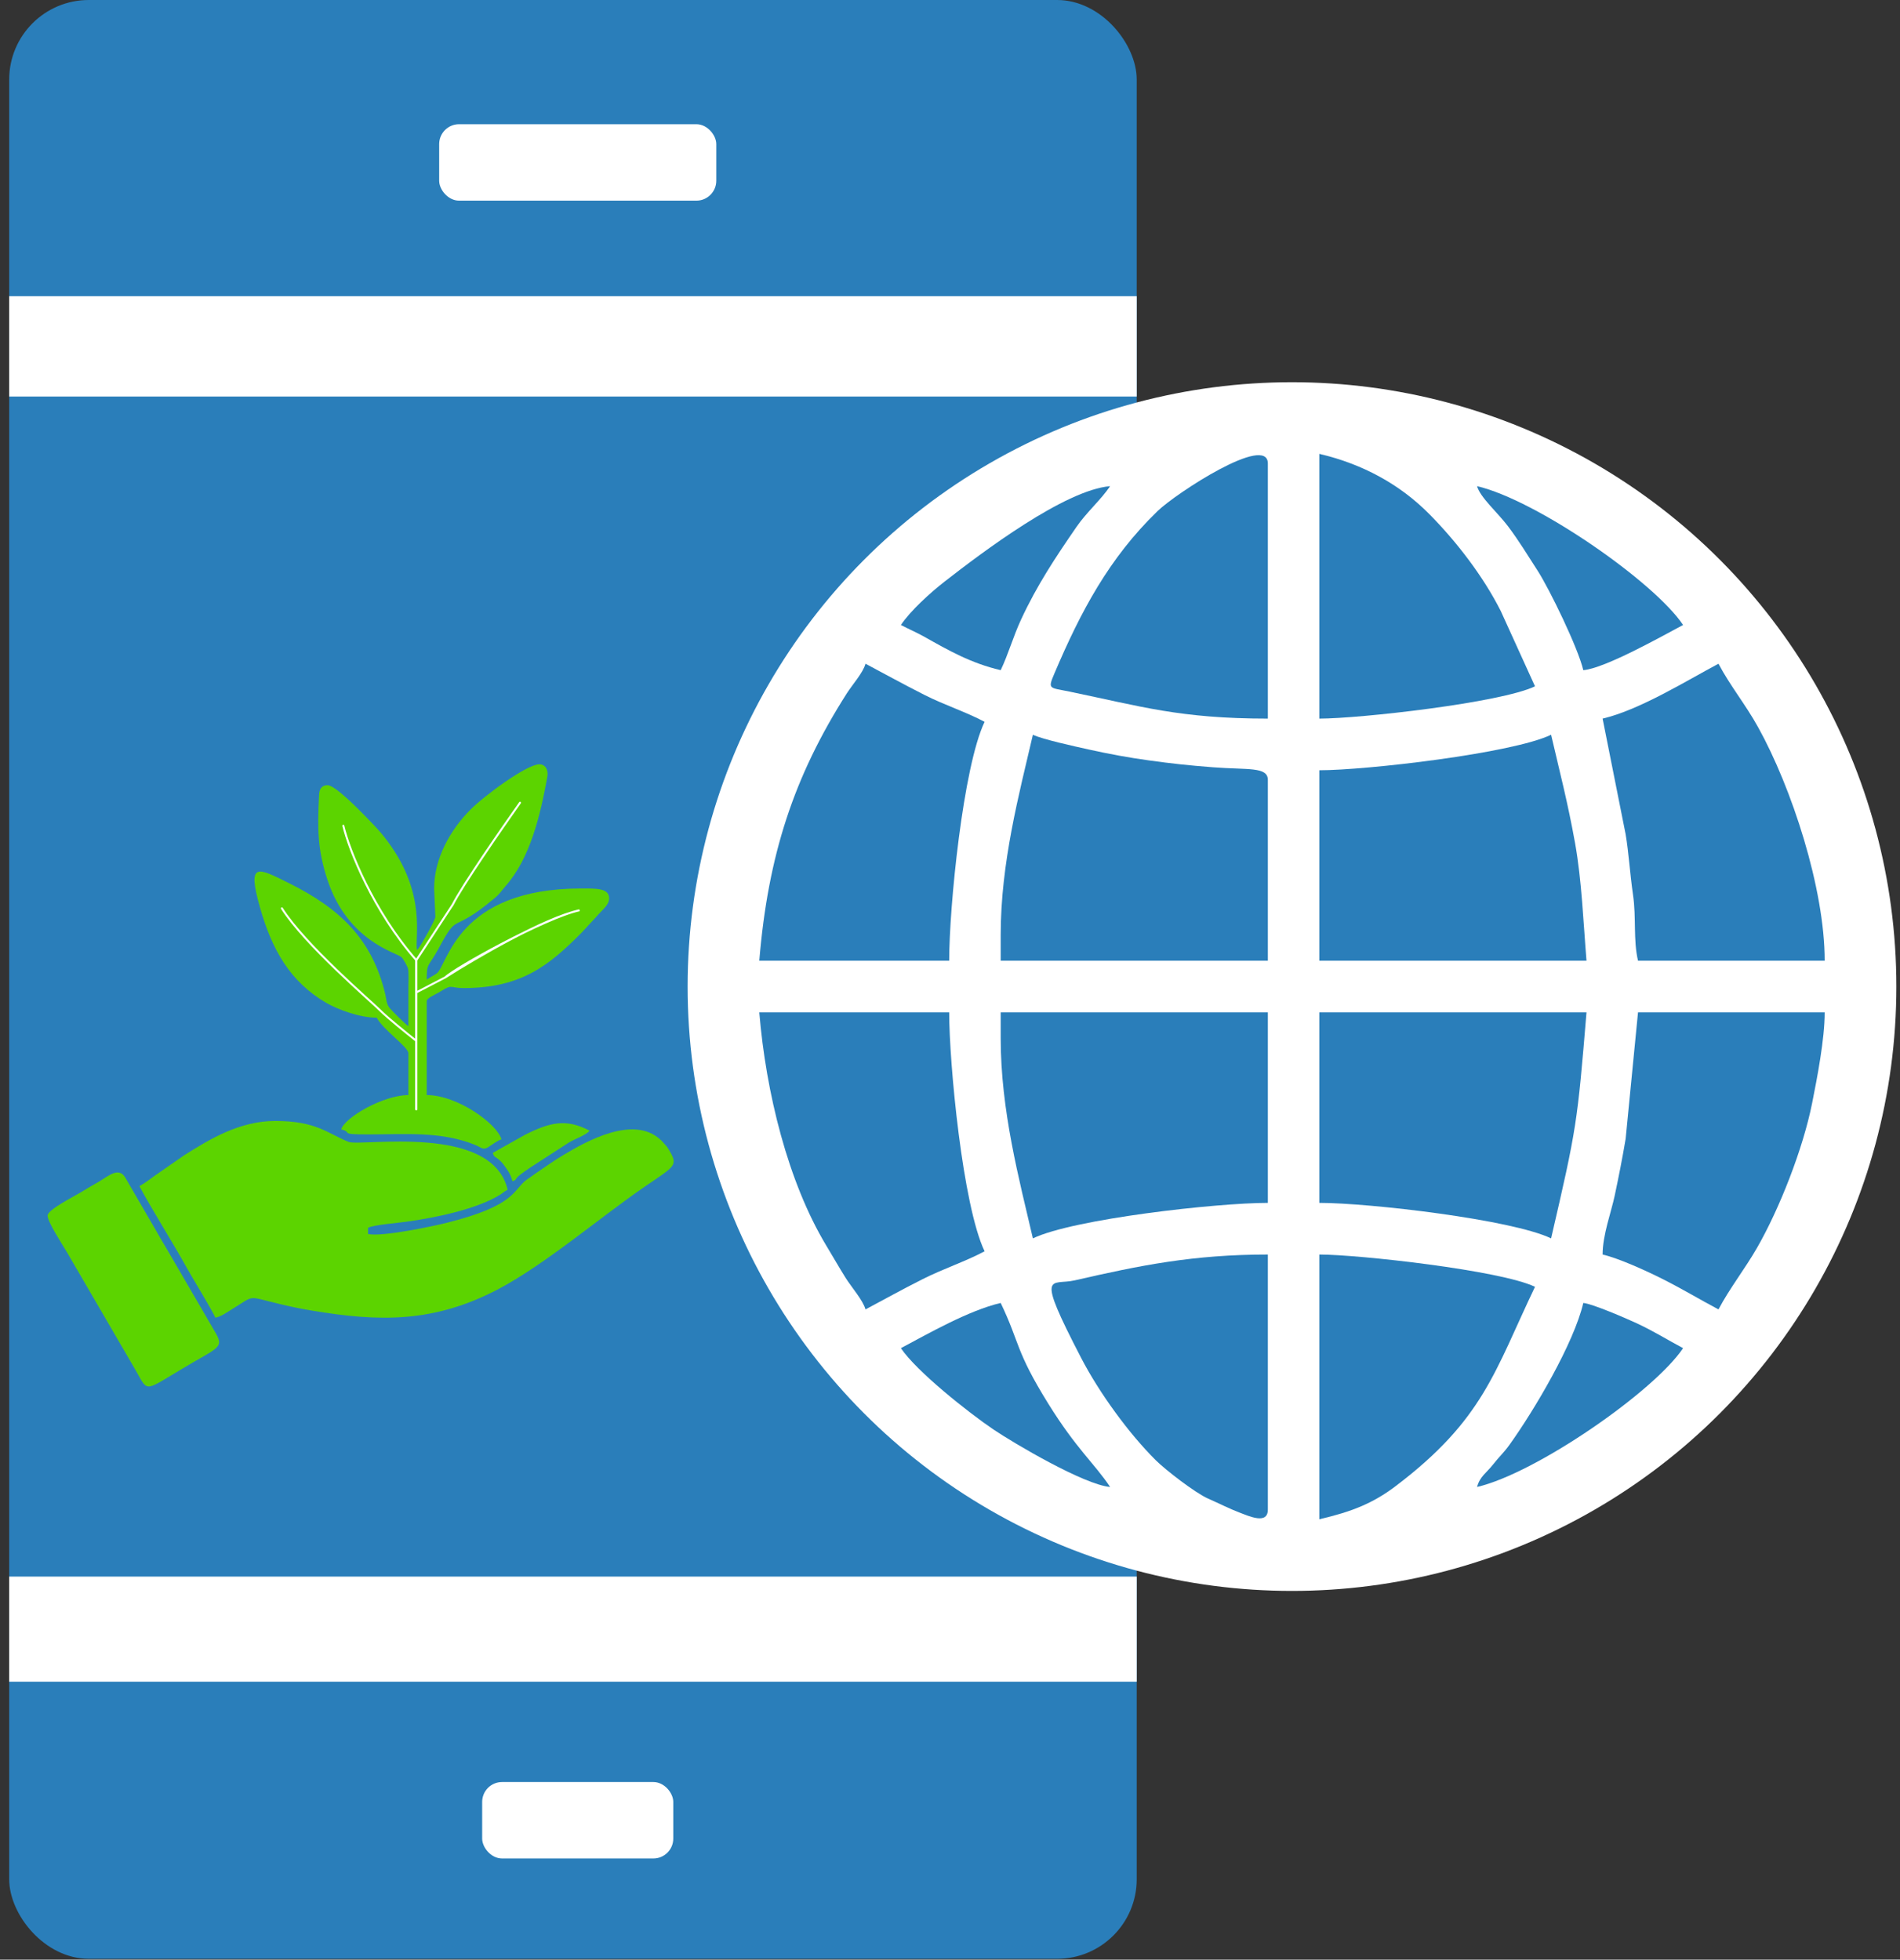 <svg width="191" height="197" viewBox="0 0 191 197" fill="none" xmlns="http://www.w3.org/2000/svg">
<rect x="0" y="0" width="191" height="197" fill="#333333" stroke="none"/>
<rect x="0.924" width="113.346" height="196.915" rx="8" fill="#2A7EBA"/>
<rect x="0.924" y="29.777" width="113.346" height="10.086" fill="white"/>
<rect x="44.149" y="12.487" width="27.856" height="7.684" rx="2" fill="white"/>
<rect x="48.471" y="179.145" width="19.211" height="7.684" rx="2" fill="white"/>
<rect x="0.924" y="158.492" width="113.346" height="10.566" fill="white"/>
<circle cx="129.879" cy="99.178" r="60.755" fill="white"/>
<g clip-path="url(#clip0_1033_1741)">
<path fill-rule="evenodd" clip-rule="evenodd" d="M100.596 93.985V96.581H127.452V78.407C127.452 77.047 125.43 77.406 121.927 77.132C119.422 76.938 117.774 76.758 115.497 76.442C113.427 76.157 111.564 75.812 109.468 75.35C108.068 75.04 104.789 74.324 103.832 73.863C102.45 79.811 100.596 86.72 100.596 93.985Z" fill="#2A7EBA"/>
<path fill-rule="evenodd" clip-rule="evenodd" d="M100.596 104.371C100.596 111.636 102.45 118.545 103.832 124.493C107.894 122.537 122.286 120.923 127.452 120.923V101.774H100.596V104.371Z" fill="#2A7EBA"/>
<path fill-rule="evenodd" clip-rule="evenodd" d="M132.629 77.433V96.581H159.485C159.169 92.753 159.01 88.521 158.335 84.754C157.604 80.68 156.776 77.522 155.926 73.863C152.023 75.741 137.318 77.433 132.629 77.433Z" fill="#2A7EBA"/>
<path fill-rule="evenodd" clip-rule="evenodd" d="M132.629 120.923C137.636 120.923 151.975 122.591 155.926 124.493C158.502 113.406 158.564 112.888 159.485 101.774H132.629V120.923Z" fill="#2A7EBA"/>
<path fill-rule="evenodd" clip-rule="evenodd" d="M161.104 126.116C162.771 126.505 165.509 127.762 167.086 128.553C169.101 129.565 170.896 130.648 172.752 131.633C173.864 129.525 175.411 127.56 176.622 125.453C178.89 121.507 181.254 115.476 182.167 110.893C182.681 108.312 183.43 104.451 183.43 101.774H164.663L163.42 114.482C163.072 116.543 162.75 118.158 162.32 120.195C161.969 121.856 161.104 124.152 161.104 126.116Z" fill="#2A7EBA"/>
<path fill-rule="evenodd" clip-rule="evenodd" d="M76.328 96.581H95.418C95.418 91.176 96.821 77.074 98.978 72.564C97.059 71.546 94.996 70.901 92.937 69.861C90.763 68.761 89.021 67.792 87.005 66.723C86.764 67.628 85.694 68.814 85.126 69.705C79.791 78.07 77.205 86.007 76.328 96.581Z" fill="#2A7EBA"/>
<path fill-rule="evenodd" clip-rule="evenodd" d="M87.005 131.633C88.955 130.598 90.612 129.668 92.722 128.604C94.847 127.532 97.003 126.84 98.978 125.791C96.769 121.175 95.418 106.866 95.418 101.774H76.328C76.995 109.817 79.211 118.822 83.057 125.207C83.748 126.353 84.293 127.317 85 128.451C85.58 129.38 86.761 130.718 87.005 131.633Z" fill="#2A7EBA"/>
<path fill-rule="evenodd" clip-rule="evenodd" d="M161.104 72.24L163.42 83.873C163.733 85.736 163.852 87.829 164.16 89.946C164.502 92.299 164.17 94.46 164.663 96.581H183.43C183.43 89.325 180.108 79.178 176.739 73.109C175.445 70.777 173.922 68.94 172.752 66.723C169.587 68.402 164.835 71.368 161.104 72.24Z" fill="#2A7EBA"/>
<path fill-rule="evenodd" clip-rule="evenodd" d="M127.452 151.755V126.116C119.943 126.116 114.593 127.209 108.037 128.713C105.666 129.258 104.024 127.521 108.681 136.506C110.494 140.003 113.481 144.117 116.201 146.812C117.166 147.768 120.143 150.077 121.438 150.648C122.631 151.175 123.593 151.672 124.58 152.046C125.575 152.422 127.452 153.296 127.452 151.755Z" fill="#2A7EBA"/>
<path fill-rule="evenodd" clip-rule="evenodd" d="M127.452 72.24V46.6C127.452 43.569 118.244 49.562 116.363 51.381C111.485 56.099 108.633 61.498 106.01 67.666C105.302 69.33 105.462 69.103 107.5 69.524C114.688 71.008 118.587 72.24 127.452 72.24Z" fill="#2A7EBA"/>
<path fill-rule="evenodd" clip-rule="evenodd" d="M132.629 72.24C136.659 72.24 150.866 70.651 154.308 68.994L150.862 61.416C149.086 57.905 146.418 54.453 143.713 51.711C140.735 48.691 136.975 46.643 132.629 45.627V72.24Z" fill="#2A7EBA"/>
<path fill-rule="evenodd" clip-rule="evenodd" d="M132.629 152.729C135.838 151.979 137.974 151.159 140.305 149.393C149.149 142.691 150.253 137.839 154.308 129.362C150.86 127.701 136.549 126.116 132.629 126.116V152.729Z" fill="#2A7EBA"/>
<path fill-rule="evenodd" clip-rule="evenodd" d="M90.565 135.527C92.105 137.835 97.322 141.983 99.879 143.711C101.917 145.087 108.992 149.266 111.597 149.483C110.001 147.093 108.228 145.695 105.382 141.112C102.045 135.738 102.556 135.083 100.596 130.984C97.365 131.739 93.296 134.078 90.565 135.527Z" fill="#2A7EBA"/>
<path fill-rule="evenodd" clip-rule="evenodd" d="M90.565 62.828C91.352 63.246 92.078 63.542 92.933 64.022C95.345 65.377 97.598 66.671 100.596 67.372C101.359 65.776 101.847 64.002 102.643 62.285C104.247 58.827 106.078 56.07 108.225 52.955C109.229 51.497 110.702 50.211 111.597 48.873C107.03 49.254 98.735 55.523 94.954 58.467C93.51 59.591 91.506 61.418 90.565 62.828Z" fill="#2A7EBA"/>
<path fill-rule="evenodd" clip-rule="evenodd" d="M159.162 67.372C161.362 67.188 167.204 63.883 169.193 62.828C166.296 58.488 154.453 50.267 148.485 48.873C148.781 49.987 150.551 51.525 151.589 52.898C152.645 54.293 153.63 55.908 154.572 57.37C155.756 59.205 158.644 65.14 159.162 67.372Z" fill="#2A7EBA"/>
<path fill-rule="evenodd" clip-rule="evenodd" d="M148.485 149.483C154.453 148.088 166.296 139.867 169.193 135.527C167.605 134.685 166.301 133.851 164.557 133.037C163.554 132.57 160.079 131.06 159.162 130.984C158.223 135.027 154.241 141.766 151.725 145.269C151.182 146.025 150.689 146.46 150.102 147.211C149.417 148.086 148.768 148.418 148.485 149.483Z" fill="#2A7EBA"/>
</g>
<g clip-path="url(#clip1_1033_1741)">
<path fill-rule="evenodd" clip-rule="evenodd" d="M14.017 119.241C15.168 121.432 17.401 124.958 18.765 127.434C19.19 128.218 21.511 132.011 21.635 132.457C22.149 132.421 22.982 131.815 23.425 131.548C25.728 130.141 24.736 130.302 28.244 131.121C29.218 131.352 30.211 131.566 31.309 131.744C38.201 132.902 43.623 132.973 50.037 129.625C54.75 127.149 60.331 122.376 64.76 119.33C67.932 117.158 68.198 117.193 67.223 115.555C67.028 115.234 67.081 115.323 66.851 115.056L66.497 114.664C66.479 114.646 66.408 114.575 66.373 114.557C63.662 112.064 58.896 114.753 56.645 116.107C55.671 116.677 54.838 117.3 53.899 117.923C53.633 118.102 53.492 118.208 53.244 118.386C53.102 118.493 53.049 118.511 52.889 118.636C51.578 119.633 51.844 121.183 44.969 122.91C43.588 123.266 38.325 124.371 36.997 124.05V123.427C37.599 123.124 39.991 122.946 40.824 122.821C43.588 122.447 47.893 121.592 50.285 120.096C50.586 119.9 50.639 119.811 51.029 119.598C49.47 112.883 36.27 115.288 35.03 114.789C32.886 113.916 31.788 112.687 27.659 112.687C24.098 112.687 21.068 114.522 18.535 116.125L15.558 118.191C14.991 118.6 14.619 118.903 14.017 119.241Z" fill="#5CD400"/>
<path fill-rule="evenodd" clip-rule="evenodd" d="M43.641 89.32L43.765 92.17C43.747 92.508 42.471 94.77 42.135 95.233C42.064 95.358 41.993 95.429 41.922 95.5C41.656 94.325 42.95 89.944 38.981 84.6C38.148 83.461 37.227 82.57 36.235 81.555C35.774 81.092 33.63 78.937 32.939 78.937C32.089 78.937 32.089 79.703 32.071 80.041C31.912 83.336 31.912 85.384 32.922 88.465C34.959 94.61 39.778 95.732 40.345 96.213C40.54 96.373 40.983 97.192 41.019 97.388C41.107 97.727 41.054 98.902 41.054 99.33C41.054 100.612 41.054 101.894 41.054 103.159C40.717 102.927 39.495 101.716 39.176 101.342C38.839 100.932 38.857 100.505 38.733 99.953C37.404 94.378 34.162 91.333 29.059 88.786C25.905 87.219 24.807 86.56 26.136 91.226C27.323 95.411 29.112 98.671 32.815 100.826C33.931 101.467 36.111 102.304 37.865 102.304C38.503 103.515 41.054 105.26 41.054 105.884V110.087C38.52 110.087 34.605 112.367 34.303 113.542C35.579 113.845 33.896 114.041 36.997 114.041C40.7 114.041 44.332 113.702 47.751 115.092C48.442 115.377 48.531 115.644 49.08 115.323C49.47 115.074 50.019 114.646 50.409 114.539C50.001 113.008 46.015 110.087 42.897 110.087V100.683C42.897 100.291 43.605 100.095 44.403 99.597C45.483 98.92 45.253 99.33 46.6 99.33C52.393 99.33 55.193 97.068 58.488 93.737L59.906 92.206C60.561 91.422 61.234 91.012 61.234 90.3C61.234 89.267 59.888 89.32 58.4 89.32C45.909 89.32 45.005 97.032 43.907 97.851C43.605 98.065 43.233 98.243 42.897 98.475C42.897 96.729 43.056 97.264 44.101 95.34C46.174 91.475 45.218 94.093 49.753 90.264C50.232 89.872 50.409 89.552 50.799 89.106C53.315 86.275 54.325 81.911 55.016 78.118C55.157 77.423 54.838 76.835 54.218 76.835C52.943 76.835 48.672 80.005 47.308 81.377C45.271 83.407 43.641 86.31 43.641 89.32Z" fill="#5CD400"/>
<path fill-rule="evenodd" clip-rule="evenodd" d="M4.786 122.198C4.786 122.839 6.168 124.941 6.611 125.689C6.841 126.08 7.036 126.383 7.249 126.775L13.468 137.461C14.938 139.919 14.265 140.026 18.127 137.711C22.043 135.342 22.628 135.573 21.547 133.775L16.604 125.279C16.285 124.745 16.001 124.282 15.7 123.73L12.564 118.333C11.908 117.318 10.934 118.191 9.906 118.814C9.251 119.188 8.719 119.491 8.117 119.865C7.355 120.328 4.786 121.61 4.786 122.198Z" fill="#5CD400"/>
<path fill-rule="evenodd" clip-rule="evenodd" d="M49.541 115.893C49.665 116.338 49.736 116.249 50.055 116.499C50.32 116.712 50.462 116.855 50.657 117.122C51.011 117.603 51.348 118.048 51.507 118.743C52.039 118.6 51.614 118.6 52.393 118.012C52.73 117.763 52.978 117.603 53.332 117.354L57.212 114.842C57.779 114.504 58.949 114.094 59.268 113.667C56.911 112.42 55.264 112.83 52.783 114.076L49.541 115.893Z" fill="#5CD400"/>
<path d="M34.515 83.013C35.094 85.458 37.527 91.585 41.851 96.527V111.585V104.635C40.95 103.927 38.955 102.318 38.183 101.546C37.218 100.581 30.654 94.982 28.337 91.314" stroke="white" stroke-width="0.2" stroke-linecap="round"/>
<path d="M52.276 80.696C50.41 83.335 46.446 89.075 45.519 90.928L41.851 96.527V99.765M41.851 99.765L44.573 98.351L44.747 98.264M41.851 99.765V111.52M44.747 98.264C47.771 96.334 54.709 92.28 58.261 91.507C54.786 92.263 45.673 97.338 44.747 98.264Z" stroke="white" stroke-width="0.2" stroke-linecap="round"/>
</g>
<defs>
<clipPath id="clip0_1033_1741">
<rect width="107.102" height="107.102" fill="white" transform="translate(76.328 45.627)"/>
</clipPath>
<clipPath id="clip1_1033_1741">
<rect width="62.935" height="62.549" fill="white" transform="translate(4.785 76.835)"/>
</clipPath>
</defs>
</svg>
